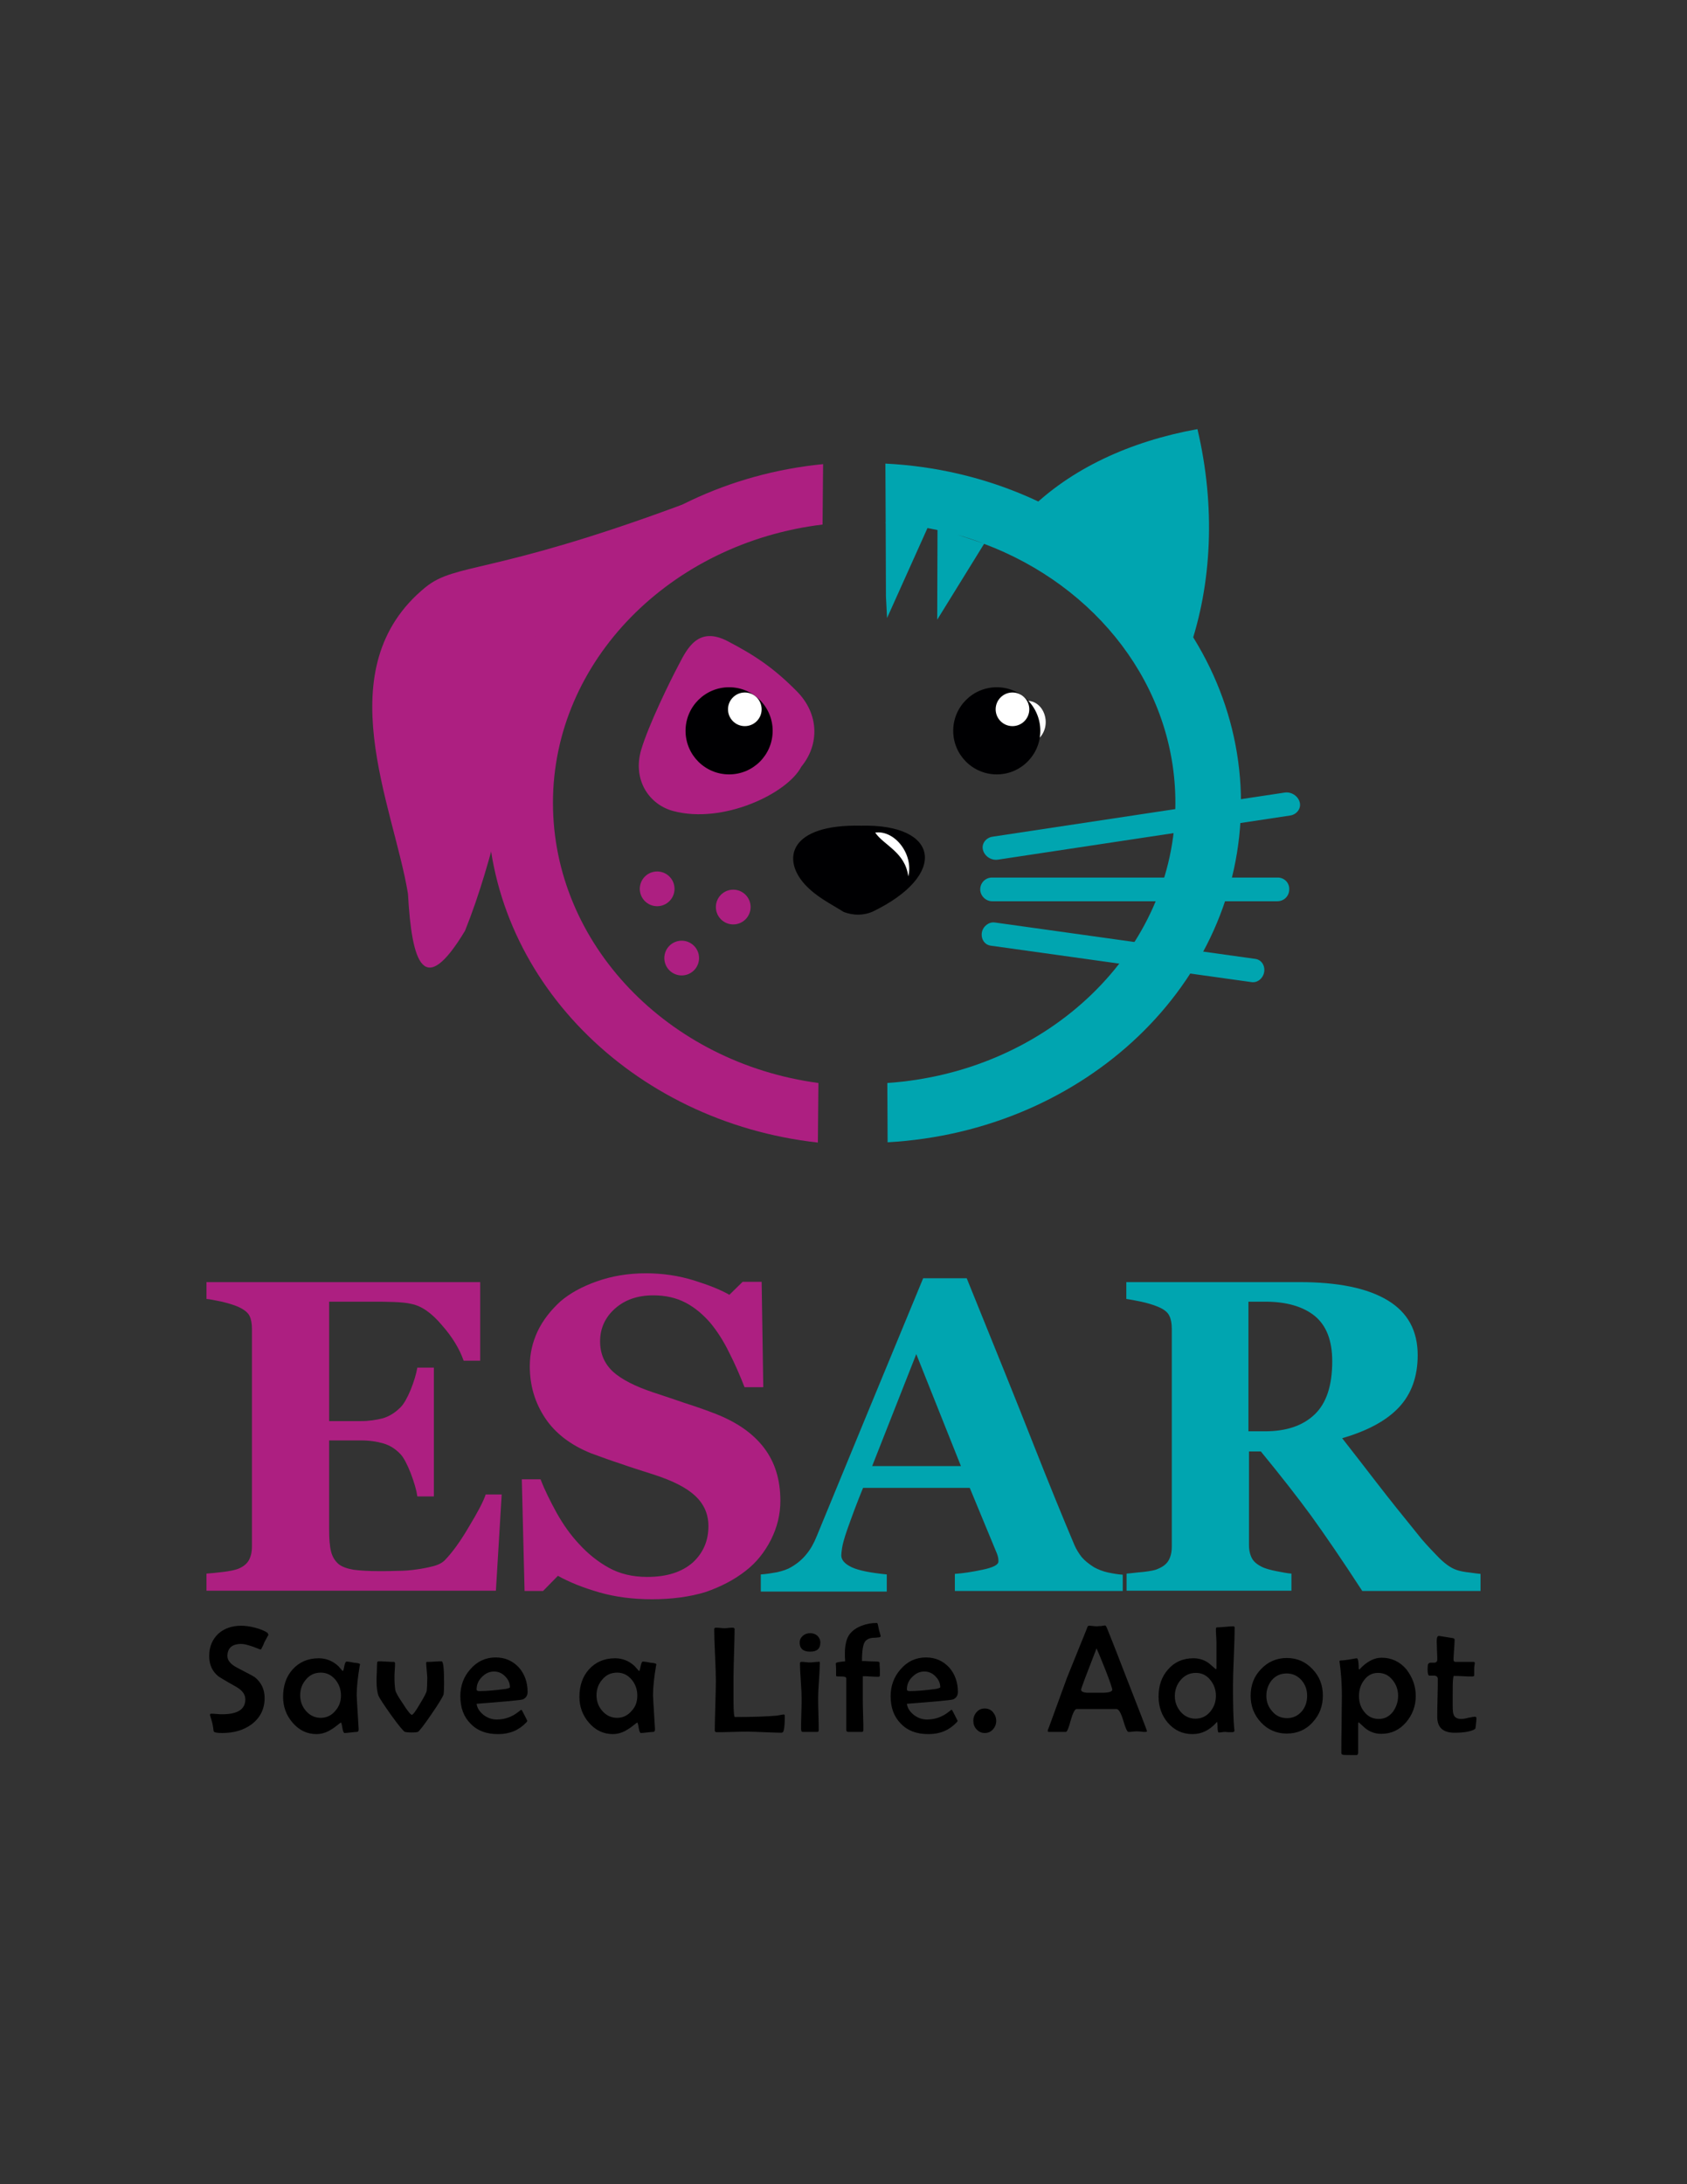 <?xml version="1.0" encoding="utf-8"?>
<!-- Generator: Adobe Illustrator 18.1.1, SVG Export Plug-In . SVG Version: 6.00 Build 0)  -->
<svg version="1.1" id="Layer_1" xmlns="http://www.w3.org/2000/svg" xmlns:xlink="http://www.w3.org/1999/xlink" x="0px" y="0px"
	 width="612px" height="792px" viewBox="0 0 612 792" enable-background="new 0 0 612 792" xml:space="preserve">
<rect x="0" y="0" width="612" height="792" fill="#333333" stroke="none"/>
<rect x="-621.4" y="-531.4" fill-rule="evenodd" clip-rule="evenodd" fill="none" stroke="#FFFFFF" stroke-miterlimit="10" width="1854.8" height="1854.8"/>
<g>
	<g>
		<path fill="#AD1F81" d="M174.2,493.4h-6c-1.5-4.3-4.1-8.6-7.9-12.9c-3.7-4.4-7.4-7-11.1-7.7c-1.6-0.4-3.8-0.6-6.6-0.7
			c-2.8-0.1-5.1-0.1-7-0.1h-16.2v43.3h11.5c2.9,0,5.5-0.4,7.9-1c2.4-0.7,4.5-2,6.5-4c1.2-1.2,2.4-3.3,3.7-6.4c1.2-3,2-5.7,2.4-8h6
			v46.7h-6c-0.3-2.2-1.1-5-2.4-8.4c-1.3-3.3-2.5-5.6-3.7-6.9c-1.8-1.9-3.8-3.2-6.2-3.9c-2.4-0.7-5.1-1.1-8.2-1.1h-11.5v32.3
			c0,3.4,0.2,6,0.7,8c0.5,2,1.5,3.5,2.8,4.6c1.3,1,3.1,1.6,5.4,2c2.3,0.3,5.4,0.5,9.3,0.5c1.9,0,4.1,0,6.6-0.1
			c2.6,0,4.8-0.2,6.8-0.5c2.2-0.3,4.3-0.7,6.2-1.2c1.9-0.5,3.4-1.3,4.3-2.3c2.5-2.6,5.4-6.5,8.5-11.8c3.2-5.3,5.3-9.2,6.2-11.9h5.8
			l-2.1,34.9H74.9v-6.2c1.5-0.1,3.5-0.3,6-0.6c2.5-0.3,4.3-0.7,5.4-1.1c2-0.8,3.3-1.9,4-3.2c0.7-1.3,1.1-2.9,1.1-4.9v-79
			c0-1.9-0.3-3.5-0.9-4.7c-0.6-1.2-2-2.3-4.2-3.3c-1.4-0.6-3.3-1.2-5.8-1.8c-2.5-0.5-4.3-0.9-5.6-1v-6.1h99.3V493.4L174.2,493.4z
			 M236.5,579.9c-6.8,0-13.2-0.8-19.1-2.5c-5.9-1.7-10.9-3.7-15-6l-5.4,5.5h-6.7l-1-40.5h6.8c1.5,3.9,3.5,7.9,5.8,12.1
			c2.4,4.3,5.1,8.1,8.2,11.4c3.2,3.5,6.8,6.4,10.8,8.6c4,2.2,8.6,3.3,13.9,3.3c7.2,0,12.6-1.8,16.5-5.2c3.8-3.5,5.7-7.9,5.7-13.2
			c0-4.4-1.6-8-4.8-11c-3.2-3-8.2-5.5-15-7.7c-4.4-1.4-8.5-2.7-12.2-4c-3.7-1.2-7.2-2.5-10.5-3.7c-7.5-3-13.1-7.3-16.8-12.9
			c-3.7-5.6-5.5-11.8-5.5-18.7c0-4.4,0.9-8.5,2.8-12.6c1.9-4,4.7-7.6,8.3-10.9c3.5-3,7.9-5.4,13.3-7.3c5.4-1.9,11.3-2.9,17.7-2.9
			c6.2,0,12,0.9,17.5,2.6c5.4,1.7,9.7,3.4,12.8,5.2l4.8-4.7h6.9l0.6,38.2h-6.8c-1.6-4.1-3.4-8.3-5.6-12.6c-2.1-4.3-4.4-7.8-6.8-10.7
			c-2.6-3-5.5-5.5-8.9-7.3c-3.4-1.8-7.3-2.7-11.8-2.7c-5.7,0-10.3,1.6-13.9,4.8c-3.6,3.2-5.4,7.2-5.4,11.9c0,4.5,1.6,8.1,4.7,11
			c3.1,2.8,8,5.3,14.6,7.5c3.9,1.3,7.9,2.6,11.9,4c4.1,1.3,7.7,2.6,10.8,3.8c7.6,3,13.4,7,17.4,12.2c4,5.2,6,11.6,6,19.3
			c0,4.8-1.1,9.5-3.4,14.1c-2.3,4.5-5.3,8.3-9.2,11.3c-4.2,3.3-9.1,5.8-14.6,7.7C250.3,579,243.8,579.9,236.5,579.9z"/>
		<path fill="#00A5B0" d="M407.4,576.9h-61v-6.2c2.9-0.2,6.2-0.7,10-1.5c3.9-0.8,5.8-1.8,5.8-3c0-0.4,0-0.9-0.1-1.4
			c-0.1-0.5-0.3-1.2-0.7-2.1l-9.6-23.2h-38.7c-0.9,2.2-1.9,4.7-3,7.6c-1.1,2.9-2,5.5-2.8,7.7c-1,2.9-1.6,5.1-1.8,6.4
			c-0.2,1.3-0.3,2.2-0.3,2.8c0,1.7,1.3,3.1,3.8,4.3c2.6,1.2,6.8,2,12.7,2.6v6.2H276v-6.2c1.7-0.1,3.7-0.4,5.9-0.8
			c2.2-0.5,3.9-1.1,5.2-1.9c2.2-1.3,4-2.8,5.5-4.7c1.5-1.8,2.7-4,3.7-6.5c6.1-14.8,12.2-29.6,18.3-44.4
			c6.1-14.8,12.9-31.2,20.3-49.1h15.8c10.3,25.4,18.4,45.4,24.2,60.2c5.8,14.7,10.8,26.9,14.9,36.6c0.7,1.6,1.6,3,2.6,4.3
			c1.1,1.3,2.6,2.5,4.5,3.7c1.5,0.8,3.2,1.5,5.1,1.9c1.9,0.4,3.7,0.7,5.3,0.8V576.9L407.4,576.9z M348.6,531.6L332.4,491l-16,40.6
			H348.6L348.6,531.6z M537.1,576.9h-42.9c-7.4-11.4-13.6-20.4-18.5-27.2c-4.9-6.7-11-14.5-18.3-23.4h-4.3v34c0,1.9,0.4,3.5,1.1,4.8
			c0.7,1.3,2.1,2.4,4.1,3.3c1,0.4,2.6,0.9,4.7,1.3c2.1,0.4,4,0.8,5.5,0.9v6.2h-59.8v-6.2c1.5-0.1,3.5-0.4,6-0.6
			c2.5-0.3,4.3-0.6,5.3-1.1c2-0.8,3.3-1.9,4-3.2c0.7-1.3,1.1-2.9,1.1-4.9v-79c0-1.9-0.3-3.5-0.9-4.7c-0.6-1.3-2-2.4-4.2-3.3
			c-1.7-0.7-3.7-1.3-6-1.8c-2.3-0.5-4.1-0.8-5.4-1v-6.1h62.8c14.1,0,24.7,2.2,32,6.6c7.3,4.4,10.9,11,10.9,19.9
			c0,7.8-2.3,14.1-6.8,18.9c-4.5,4.8-11.3,8.5-20.6,11.2c3.6,4.6,7.8,10,12.5,16.1c4.7,6.1,9.7,12.3,14.9,18.7
			c1.6,2.1,3.9,4.6,6.7,7.5c2.8,3,5.3,4.8,7.5,5.5c1.2,0.4,2.7,0.7,4.6,0.9c1.9,0.3,3.2,0.4,4,0.5V576.9L537.1,576.9z M483.3,493.6
			c0-7.5-2.1-12.9-6.3-16.4c-4.2-3.4-10.2-5.2-17.9-5.2h-6.2V519h6c7.7,0,13.7-2,18-6.1C481.2,508.8,483.3,502.4,483.3,493.6z"/>
	</g>
	<path d="M97.4,592.8c-0.4,0.6-0.8,1.5-1.5,2.7c-0.2,0.6-0.5,1.3-1.1,2.4c-0.1,0.2-0.2,0.2-0.4,0.2c0,0-0.8-0.3-2.6-1
		c-1.8-0.6-3.2-1-4.3-1c-3.3,0-5,1.5-5,4.4c0,1.6,1.2,3,3.5,4.2c3.9,2,6.1,3.2,6.5,3.5c2.3,1.9,3.5,4.4,3.5,7.5c0,4-1.6,7.2-4.8,9.6
		c-2.9,2.1-6.4,3.1-10.6,3.1c-1.9,0-3-0.2-3.1-0.7c-0.1-0.7-0.2-1.7-0.5-3c-0.1-0.5-0.4-1.3-0.7-2.4c-0.1-0.2-0.1-0.3-0.1-0.5
		c0-0.3,0.1-0.4,0.4-0.4c0.4,0,1.1,0,2,0.1c0.9,0.1,1.6,0.1,2,0.1c5.6,0,8.4-1.8,8.4-5.4c0-1.8-1.1-3.3-3.4-4.6
		c-4.1-2.3-6.2-3.6-6.3-3.7c-2.3-1.8-3.4-4.3-3.4-7.4c0-3.4,1.1-6,3.3-8.1c2.1-1.9,4.9-2.9,8.3-2.9c1.4,0,3.1,0.2,5,0.7
		c2,0.5,3.6,1.2,4.6,1.9C97.2,592.5,97.3,592.6,97.4,592.8L97.4,592.8z M130.6,603.5c0,0.1,0,0.2-0.1,0.5c-0.7,4.1-1.1,7.7-1.1,10.7
		c0,0.2,0.2,4.2,0.7,12.1l0,0.4c0,0.5-0.2,0.8-0.7,0.8c-0.5,0-1.2,0.1-2.2,0.2c-1,0.1-1.7,0.2-2.2,0.2c-0.3,0-0.6-0.6-0.8-1.9
		c-0.2-1.3-0.4-1.9-0.5-1.9c-0.1,0-0.6,0.4-1.5,1.1c-1.1,0.9-2.1,1.5-3,2c-1.4,0.7-2.9,1.1-4.3,1.1c-3.5,0-6.4-1.4-8.8-4.2
		c-2.3-2.7-3.4-5.8-3.4-9.3c0-4,1.1-7.3,3.4-9.9c2.4-2.7,5.6-4.1,9.5-4.1c2.8,0,5.2,1,7.2,2.9c0.3,0.4,0.8,0.9,1.4,1.6
		c0.1,0.1,0.1,0.1,0.2,0.1c0.1,0,0.3-0.6,0.5-1.7c0.2-1.1,0.5-1.7,0.8-1.7c0.5,0,1.4,0.1,2.7,0.4C129.8,603,130.6,603.2,130.6,603.5
		L130.6,603.5z M123.7,614.8c0-2.2-0.7-4.1-2-5.7c-1.4-1.7-3.2-2.6-5.3-2.6c-2.2,0-4,0.8-5.4,2.5c-1.4,1.6-2.1,3.5-2.1,5.7
		c0,2.2,0.7,4.1,2.1,5.7c1.5,1.7,3.3,2.5,5.4,2.5c2.1,0,3.9-0.9,5.3-2.6C123,618.8,123.7,617,123.7,614.8L123.7,614.8z M161.1,610.1
		c0,2.5-0.1,4-0.2,4.4c-0.3,0.8-1.7,3.2-4.4,7.1c-2.7,4-4.4,6.1-4.9,6.4c-0.3,0.1-1,0.2-2.3,0.2c-1.2,0-2-0.1-2.4-0.2
		c-0.5-0.2-2.2-2.2-5-6.1c-2.7-3.8-4.2-6.1-4.6-7c-0.4-1.1-0.7-2.9-0.7-5.3c0-0.7,0-1.9,0.1-3.3c0-1.5,0.1-2.6,0.1-3.3
		c0-0.4,0.2-0.6,0.6-0.6c0.6,0,1.5,0,2.7,0.1c1.2,0.1,2.1,0.1,2.7,0.1c0.3,0,0.5,0.2,0.5,0.5c0,0.6,0,1.4-0.1,2.6
		c-0.1,1.1-0.1,2-0.1,2.5c0,1.7,0.1,3.2,0.3,4.6c0.1,0.7,1,2.4,2.8,5c1.7,2.7,2.8,4,3.2,4c0.4,0,1.4-1.3,2.9-3.9
		c1.6-2.6,2.4-4.2,2.5-4.8c0.1-0.9,0.2-2.5,0.2-4.7c0-0.6-0.1-1.5-0.2-2.7c-0.1-1.2-0.2-2.1-0.2-2.7c0-0.3,0.1-0.4,0.4-0.4
		c0.6,0,1.5,0,2.6-0.1c1.2-0.1,2-0.1,2.6-0.1C160.8,602.4,161.1,605,161.1,610.1L161.1,610.1z M191.4,613.5c0,1.3-0.6,2.2-1.7,2.7
		c-0.8,0.3-6.4,0.8-16.8,1.6c0.2,1.6,1.1,2.9,2.6,4.1c1.5,1.1,3,1.6,4.7,1.6c2.9,0,5.5-0.9,7.9-2.8c0.3-0.2,0.6-0.5,0.9-0.7
		c0.1,0,0.2,0,0.3,0.1c0,0,0.4,0.7,1,1.9c0.6,1.2,1,1.9,1,2c0,0.1-0.1,0.3-0.4,0.6c-2.7,2.8-6,4.2-10.2,4.2c-4.2,0-7.5-1.2-10-3.8
		c-2.5-2.5-3.7-5.8-3.7-10c0-3.7,1.2-7,3.6-9.7c2.5-2.9,5.6-4.3,9.2-4.3c3.4,0,6.2,1.2,8.5,3.7C190.3,607,191.4,610,191.4,613.5
		L191.4,613.5z M185,611.8c0-1.5-0.6-2.8-1.8-4c-1.2-1.2-2.5-1.7-4-1.7c-1.7,0-3.1,0.7-4.4,2c-1.3,1.3-1.9,2.8-1.9,4.5
		c0,0.4,0.3,0.6,1,0.6c2.7,0,5.9-0.3,9.6-0.8C184.5,612.2,185,612,185,611.8L185,611.8z M238.1,603.5c0,0.1,0,0.2-0.1,0.5
		c-0.7,4.1-1.1,7.7-1.1,10.7c0,0.2,0.2,4.2,0.7,12.1l0,0.4c0,0.5-0.2,0.8-0.7,0.8c-0.5,0-1.2,0.1-2.2,0.2c-1,0.1-1.7,0.2-2.2,0.2
		c-0.3,0-0.6-0.6-0.8-1.9c-0.2-1.3-0.4-1.9-0.5-1.9c-0.1,0-0.6,0.4-1.5,1.1c-1.1,0.9-2.1,1.5-3,2c-1.4,0.7-2.9,1.1-4.3,1.1
		c-3.5,0-6.4-1.4-8.8-4.2c-2.3-2.7-3.4-5.8-3.4-9.3c0-4,1.1-7.3,3.4-9.9c2.4-2.7,5.6-4.1,9.5-4.1c2.8,0,5.2,1,7.2,2.9
		c0.3,0.4,0.8,0.9,1.4,1.6c0.1,0.1,0.1,0.1,0.2,0.1c0.1,0,0.3-0.6,0.5-1.7c0.2-1.1,0.5-1.7,0.8-1.7c0.5,0,1.4,0.1,2.7,0.4
		C237.4,603,238.1,603.2,238.1,603.5L238.1,603.5z M231.2,614.8c0-2.2-0.7-4.1-2-5.7c-1.4-1.7-3.2-2.6-5.3-2.6c-2.2,0-4,0.8-5.4,2.5
		c-1.4,1.6-2.1,3.5-2.1,5.7c0,2.2,0.7,4.1,2.1,5.7c1.5,1.7,3.3,2.5,5.4,2.5c2.1,0,3.9-0.9,5.3-2.6
		C230.6,618.8,231.2,617,231.2,614.8L231.2,614.8z M284.7,622.1c0,2.5-0.1,4.3-0.4,5.4c-0.1,0.5-0.4,0.8-0.9,0.8
		c-1.3,0-3.3-0.1-6-0.2c-2.7-0.1-4.7-0.2-6-0.2c-1.3,0-3.1,0-5.7,0.1c-2.5,0.1-4.4,0.1-5.7,0.1c-0.5,0-0.7-0.2-0.7-0.7
		c0-2,0.1-4.9,0.2-8.9c0.1-4,0.2-6.9,0.2-8.9c0-2.1-0.1-5.2-0.3-9.4c-0.2-4.2-0.3-7.3-0.3-9.4c0-0.4,0.2-0.6,0.7-0.6
		c0.3,0,0.8,0,1.5,0.1c0.7,0.1,1.2,0.1,1.5,0.1c0.3,0,0.8,0,1.5-0.1c0.7-0.1,1.2-0.1,1.5-0.1c0.4,0,0.7,0.2,0.7,0.5
		c0,1.9-0.1,4.8-0.2,8.6c-0.1,3.8-0.2,6.7-0.2,8.7c0,0.9,0,2.4,0,4.3c0,1.9,0,3.3,0,4.3c0,4,0.2,6,0.5,6c6.7,0,11.7-0.2,15.1-0.5
		c0.2,0,0.6-0.1,1.2-0.2c0.5-0.1,1-0.2,1.2-0.2C284.5,621.6,284.7,621.8,284.7,622.1L284.7,622.1z M297.6,595.6
		c0,2.2-1.2,3.3-3.7,3.3c-2.5,0-3.8-1.1-3.8-3.3c0-1,0.4-1.8,1.2-2.5c0.7-0.6,1.6-0.9,2.6-0.9c1,0,1.9,0.3,2.6,0.9
		C297.2,593.8,297.6,594.6,297.6,595.6L297.6,595.6z M297.4,603c0,1.4-0.1,3.5-0.3,6.3c-0.2,2.8-0.3,4.9-0.3,6.3
		c0,1.3,0,3.3,0.1,5.9c0.1,2.6,0.1,4.6,0.1,5.9c0,0.4-0.2,0.6-0.5,0.6h-5.3c-0.4,0-0.6-0.4-0.6-1.1c0-1.2,0-3.1,0.1-5.6
		c0.1-2.5,0.1-4.4,0.1-5.6c0-1.4-0.1-3.5-0.3-6.3c-0.2-2.8-0.3-4.9-0.3-6.3c0-0.3,0.2-0.5,0.6-0.5c0.3,0,0.8,0,1.5,0.1
		c0.7,0.1,1.2,0.1,1.5,0.1c0.3,0,0.8,0,1.5-0.1c0.7-0.1,1.2-0.1,1.5-0.1C297.3,602.4,297.4,602.6,297.4,603L297.4,603z M319.5,593.3
		c0,0.2-0.2,0.3-0.5,0.4c-0.9,0.1-1.8,0.2-2.6,0.2c-1,0.1-1.8,0.5-2.4,1.1c-0.9,1-1.3,3.4-1.3,7.3c0.6,0,1.5,0,2.8,0.1
		c1.3,0,2.2,0.1,2.9,0.1c0.4,0,0.7,0.2,0.7,0.5c0,0.5,0,1.3,0.1,2.3c0,1,0,1.7,0,2.2c0,0.3-0.2,0.5-0.5,0.5c-0.6,0-1.6,0-2.9-0.1
		c-1.3-0.1-2.2-0.1-2.8-0.1v8.1c0,1.3,0,3.2,0.1,5.7c0.1,2.6,0.1,4.5,0.1,5.7c0,0.5-0.2,0.7-0.5,0.7h-5c-0.5,0-0.7-0.3-0.7-0.8
		v-18.6c0-0.5-0.6-0.7-1.7-0.7c-1.2,0-1.8,0-1.9-0.1c-0.1-0.1-0.1-0.4-0.1-1c0-0.4,0-1,0-1.8c0-0.8-0.1-1.4-0.1-1.8
		c0-0.4,1.1-0.6,3.4-0.8c-0.1-1.2-0.1-2.1-0.1-2.8c0-3.2,0.6-5.5,1.7-7c1-1.3,2.5-2.4,4.4-3.1c1.8-0.7,3.6-1,5.4-1
		c0.2,0,0.3,0.1,0.4,0.3c0,0,0.2,0.8,0.5,2.3C319.3,592.5,319.5,593.2,319.5,593.3L319.5,593.3z M347.5,613.5c0,1.3-0.6,2.2-1.7,2.7
		c-0.8,0.3-6.4,0.8-16.8,1.6c0.2,1.6,1.1,2.9,2.6,4.1c1.5,1.1,3,1.6,4.7,1.6c2.9,0,5.5-0.9,7.9-2.8c0.3-0.2,0.6-0.5,0.9-0.7
		c0.1,0,0.2,0,0.3,0.1c0,0,0.4,0.7,1,1.9c0.6,1.2,1,1.9,1,2c0,0.1-0.1,0.3-0.4,0.6c-2.7,2.8-6,4.2-10.2,4.2c-4.2,0-7.5-1.2-10-3.8
		c-2.5-2.5-3.7-5.8-3.7-10c0-3.7,1.2-7,3.6-9.7c2.5-2.9,5.6-4.3,9.2-4.3c3.4,0,6.2,1.2,8.5,3.7C346.4,607,347.5,610,347.5,613.5
		L347.5,613.5z M341.1,611.8c0-1.5-0.6-2.8-1.8-4c-1.2-1.2-2.5-1.7-4-1.7c-1.7,0-3.1,0.7-4.4,2c-1.3,1.3-1.9,2.8-1.9,4.5
		c0,0.4,0.3,0.6,1,0.6c2.7,0,5.9-0.3,9.6-0.8C340.5,612.2,341.1,612,341.1,611.8L341.1,611.8z M361.4,624c0,1.2-0.4,2.2-1.2,3.1
		c-0.8,0.9-1.8,1.3-3,1.3c-1.2,0-2.2-0.5-3-1.4c-0.8-0.9-1.1-1.9-1.1-3.1c0-1.2,0.4-2.2,1.2-3.1c0.8-0.9,1.8-1.3,2.9-1.3
		c1.2,0,2.2,0.4,3,1.3C361,621.8,361.4,622.8,361.4,624L361.4,624z M416.1,627.7c0,0.2-0.2,0.3-0.7,0.3c-0.3,0-0.8,0-1.5-0.1
		c-0.7-0.1-1.2-0.1-1.5-0.1c-0.3,0-0.9,0-1.5,0.1c-0.7,0.1-1.2,0.1-1.5,0.1c-0.5,0-1.1-1.4-1.9-4.1c-0.8-2.7-1.6-4.1-2.4-4.2
		c-0.7,0-2.4,0-5.2,0h-4.3c-3,0-4.7,0-5.1,0c-0.6,0.1-1.3,1.4-2.1,4.2c-0.7,2.7-1.3,4.1-1.7,4.1h-6.1c-0.4,0-0.5-0.1-0.5-0.4
		c0-0.2,0.1-0.6,0.4-1.2l6.6-18.1c0.6-1.5,2.3-5.7,5.1-12.6c0.5-1.2,1.2-2.9,2.1-5.2c0.2-0.7,0.4-1,0.7-1c0.3,0,0.8,0,1.5,0.1
		c0.7,0.1,1.2,0.1,1.5,0.1c0.3,0,0.8-0.1,1.5-0.1c0.7-0.1,1.1-0.2,1.4-0.2c0.2,0,0.4,0.3,0.7,1c0.4,1,2.6,6.4,6.4,16.3
		C413.4,620.5,416.1,627.5,416.1,627.7L416.1,627.7z M403.5,612.7c0-0.5-0.8-2.9-2.4-7c-1.6-4-2.7-6.7-3.3-8
		c-3.7,9.5-5.6,14.5-5.6,15c0,0.6,0.7,1,2.1,1.1c0.1,0,1,0,2.7,0h2.8C402.2,613.8,403.5,613.4,403.5,612.7L403.5,612.7z
		 M447.9,590.2c0,2.3-0.1,5.8-0.3,10.5c-0.2,4.6-0.3,8.1-0.3,10.4c0,7.1,0.1,12.5,0.5,16.2l0,0.4c0,0.2-0.2,0.3-0.7,0.4
		c-0.4,0-0.8,0-1.5,0c-0.8-0.1-1.1-0.1-1.1-0.1c-0.3,0-0.7,0-1.2,0.1c-0.5,0.1-0.9,0.1-1.2,0.1c-0.2,0-0.4-0.6-0.4-1.9
		c0-1.3-0.1-1.9-0.2-1.9c-0.1,0-0.2,0.2-0.4,0.4c-2.5,2.7-5.3,4-8.5,4c-3.6,0-6.6-1.4-9-4.2c-2.2-2.6-3.3-5.8-3.3-9.5
		c0-3.8,1.1-7.1,3.4-9.7c2.3-2.7,5.4-4.1,9.2-4.1c2.3,0,4.3,0.7,5.9,2c0.8,0.7,1.5,1.3,2.3,2c0.1-0.1,0.2-0.2,0.2-0.4v-8.8
		c0-0.6,0-1.5-0.1-2.7c-0.1-1.2-0.1-2.1-0.1-2.7c0-0.4,0.1-0.6,0.4-0.6c0.7,0,1.7-0.1,3-0.2c1.3-0.1,2.3-0.2,2.9-0.2
		C447.7,589.7,447.9,589.9,447.9,590.2L447.9,590.2z M441.1,614.9c0-2.2-0.7-4.1-2-5.7c-1.4-1.8-3.2-2.6-5.3-2.6
		c-2.2,0-4.1,0.9-5.5,2.6c-1.4,1.6-2.1,3.6-2.1,5.8c0,2.2,0.7,4,2.1,5.7c1.5,1.7,3.3,2.5,5.4,2.5c2.2,0,4-0.9,5.4-2.6
		C440.4,619,441.1,617.1,441.1,614.9L441.1,614.9z M479.9,614.8c0,3.8-1.2,7-3.7,9.7c-2.5,2.8-5.7,4.1-9.4,4.1
		c-3.7,0-6.9-1.4-9.4-4.1c-2.5-2.7-3.7-5.9-3.7-9.6c0-3.8,1.2-7,3.7-9.6c2.5-2.7,5.7-4.1,9.4-4.1c3.7,0,6.8,1.3,9.4,4.1
		C478.7,607.9,479.9,611.1,479.9,614.8L479.9,614.8z M474.2,614.9c0-2.2-0.7-4.1-2-5.6c-1.4-1.6-3.2-2.5-5.4-2.5
		c-2.2,0-4,0.8-5.4,2.4c-1.3,1.6-2,3.5-2,5.7c0,2.2,0.7,4,2.1,5.6c1.4,1.7,3.2,2.5,5.4,2.5c2.2,0,3.9-0.8,5.4-2.5
		C473.6,618.9,474.2,617,474.2,614.9L474.2,614.9z M513.6,615c0,3.6-1.2,6.8-3.5,9.5c-2.4,2.8-5.4,4.2-9,4.2c-2.2,0-4.2-0.7-5.9-2.1
		c-0.8-0.7-1.5-1.4-2.3-2.1c-0.1,0.1-0.2,0.2-0.2,0.4c0,0.1,0,1.1,0,3l0,7.6c0,0.6-0.2,0.9-0.6,0.9c-2.8,0-4.4,0-4.9-0.1
		c-0.4-0.1-0.6-0.3-0.6-0.7c0-2.3,0-5.8,0.1-10.4c0-4.6,0.1-8.1,0.1-10.4c0-4.2-0.3-8.2-0.8-11.9c0-0.2-0.1-0.4-0.1-0.4
		c0-0.2,0.1-0.3,0.3-0.4c0.7,0,1.7-0.1,3-0.3c1.8-0.3,2.8-0.5,3-0.5c0.3,0,0.5,0.5,0.6,1.6c0.1,0.7,0.1,1.4,0.1,2.1
		c0,0.1,0.1,0.3,0.2,0.4c0.1-0.1,0.3-0.2,0.4-0.4c2.5-2.6,5.1-3.9,7.7-3.9c3.6,0,6.6,1.4,9,4.2C512.4,608.2,513.6,611.3,513.6,615
		L513.6,615z M507.2,614.9c0-2.2-0.7-4.1-2-5.7c-1.4-1.8-3.2-2.6-5.3-2.6c-2.1,0-3.8,0.9-5.1,2.7c-1.2,1.6-1.8,3.5-1.8,5.7
		c0,2.2,0.6,4.1,1.9,5.7c1.4,1.8,3.2,2.6,5.3,2.6c2.1,0,3.8-0.9,5.2-2.7C506.6,618.8,507.2,617,507.2,614.9L507.2,614.9z M535.6,623
		c0,0.4,0,0.9-0.1,1.6c-0.1,0.8-0.1,1.4-0.2,1.6c0,0.3,0,0.5-0.1,0.6c-0.1,0.1-0.2,0.2-0.5,0.4c-1.5,0.7-3.8,1.1-7,1.1
		c-4.2,0-6.3-1.9-6.3-5.7c0-1.5,0-3.8,0.1-6.9c0.1-3.1,0.1-5.4,0.1-6.9c0-0.7-0.4-1.1-1.1-1.2c-0.7,0-1.3,0-2,0
		c-0.4-0.1-0.6-0.8-0.6-2.2c0-0.5,0-1.1,0.1-1.7c0.1-0.4,0.3-0.7,0.9-0.8c0.5,0,0.9,0,1.3,0c0.8,0,1.2-0.4,1.2-1.1
		c0-0.7,0-1.8-0.1-3.3c0-1.5-0.1-2.6-0.1-3.3c0-1.3,0.2-2,0.8-2c0.2,0,1.9,0.3,5.1,0.8c0.4,0.1,0.6,0.3,0.6,0.6c0,0.8-0.1,2-0.2,3.6
		c-0.1,1.6-0.2,2.8-0.2,3.6c0,0.5,0.2,0.8,0.7,0.8h6.5c0.3,0,0.5,0.1,0.5,0.3c0,0.2,0,0.6-0.1,1c-0.1,0.5-0.1,0.8-0.1,1.1
		c0,0.3,0,0.7,0,1.2c0,0.6,0,1,0,1.2c0,0.4-0.2,0.5-0.8,0.5c-0.7,0-1.8,0-3.3-0.1c-1.5-0.1-2.6-0.1-3.3-0.1c-0.1,0-0.2,0.5-0.3,1.5
		c-0.1,1.3-0.1,3.1-0.1,5.4v4c0,1.6,0.1,2.6,0.4,3.3c0.4,0.9,1.3,1.4,2.7,1.4c0.6,0,1.4-0.1,2.5-0.4c1.1-0.2,1.9-0.4,2.4-0.4
		C535.5,622.5,535.6,622.7,535.6,623z"/>
	<g>
		<path fill-rule="evenodd" clip-rule="evenodd" fill="#FFFFFF" d="M369.4,253.9c-3.6,0.9-5.9,5-5.1,9.1c0.8,4.1,4.3,6.8,7.9,5.9
			c3.6-0.9,5.9-5,5.1-9.1C376.5,255.6,373,253,369.4,253.9z"/>
		<path fill-rule="evenodd" clip-rule="evenodd" fill="#AD1F81" d="M263.8,232.4c10.4,5.4,17.2,10.1,25.3,18.3
			c8.1,8.2,8.2,19.3,1.6,27.3c-5,9.7-28.3,20.9-46.4,16.1c-8.8-2.3-14.9-11.3-11.7-22.2c2.7-9.1,10.5-25,13.7-31
			C249.4,234.9,253.4,227.1,263.8,232.4z"/>
		<circle fill-rule="evenodd" clip-rule="evenodd" fill="#000002" cx="264.5" cy="265" r="15.8"/>
		<circle fill-rule="evenodd" clip-rule="evenodd" fill="#FFFFFF" cx="270.2" cy="257.2" r="6.1"/>
		<path fill-rule="evenodd" clip-rule="evenodd" fill="#000002" d="M306.1,330.7c-5.1-3.2-10-5.5-14.2-10.1
			c-8.3-9.2-5.5-21.8,20.5-21.2c28.6-0.7,31.5,18,4.1,31.2C313.2,332,309.6,332,306.1,330.7z"/>
		<path fill-rule="evenodd" clip-rule="evenodd" fill="#FFFFFF" d="M329.5,317.8c-1.1-8.8-8.9-11.3-12-15.9
			C324.6,300.9,331.5,309.8,329.5,317.8z"/>
		<path fill-rule="evenodd" clip-rule="evenodd" fill="#AD1F81" d="M254.9,193.3c-2,13.7-51.3,28-62.3,62.1
			c-8.8,27.5-13.1,55.2-23.9,82.1c-15,24.9-19.3,11.8-20.7-13.4c-5.2-32-29.7-81.8,6.4-111.2c11-8.9,24.2-4.4,92.8-29.8
			C257,181.3,256.2,186.5,254.9,193.3z"/>
		<path fill-rule="evenodd" clip-rule="evenodd" fill="#00A5B0" d="M426.4,291.1c0-42.3-28.6-78.6-69.4-93.9l-17,27.5l0.1-32.5
			c-6.1-1.3-12.4-2.2-18.8-2.6l-0.1-21.5c71.9,3.6,129,57.4,129,123.1c0,65.5-56.6,119-128.2,123l-0.1-21.5
			C380.4,388.7,426.4,344.7,426.4,291.1L426.4,291.1z M356.9,197.1c-3.2-1.2-6.4-2.3-9.7-3.2C350.5,194.9,353.9,196.1,356.9,197.1z"
			/>
		<path fill-rule="evenodd" clip-rule="evenodd" fill="#AD1F81" d="M298.4,190.2c-55.2,6.7-97.8,49.5-97.8,100.9
			c0,51.3,41.8,94.3,96.3,101.6l-0.2,21.6c-67.6-7.5-119.9-59.9-119.9-123.1c0-63.2,53.3-116.2,121.8-122.9L298.4,190.2z"/>
		<path fill-rule="evenodd" clip-rule="evenodd" fill="#00A5B0" d="M431.4,235.6c-19.5-16.7-39-33.5-58.5-50.2
			c15.5-15.5,37.2-25.4,61.5-29.8C441,183.5,439.7,211.7,431.4,235.6z"/>
		<path fill-rule="evenodd" clip-rule="evenodd" fill="#00A5B0" d="M336.5,191.4l-14.7,32.7l-0.4-7.8l-0.1-26.9
			C325.1,188.2,333.6,189.1,336.5,191.4z"/>
		<g>
			<path fill-rule="evenodd" clip-rule="evenodd" fill="#FFFFFF" d="M371.3,254.3c-3.6,0.9-5.9,5-5.1,9.1c0.8,4.1,4.3,6.8,7.9,5.9
				c3.6-0.9,5.9-5,5.1-9.1C378.4,256,374.9,253.4,371.3,254.3z"/>
			<circle fill-rule="evenodd" clip-rule="evenodd" fill="#000002" cx="361.6" cy="265" r="15.8"/>
			<circle fill-rule="evenodd" clip-rule="evenodd" fill="#FFFFFF" cx="367.3" cy="257.2" r="6.1"/>
		</g>
		<g>
			<path fill-rule="evenodd" clip-rule="evenodd" fill="#00A5B0" d="M466,287.4l-106,16c-2.4,0.4-4,2.6-3.4,4.8l0,0
				c0.6,2.3,3,3.9,5.5,3.5l106-16c2.4-0.4,4-2.6,3.4-4.8l0,0C470.9,288.6,468.4,287,466,287.4z"/>
			<path fill-rule="evenodd" clip-rule="evenodd" fill="#00A5B0" d="M463.5,318.2H359.9c-2.4,0-4.3,1.9-4.3,4.3l0,0
				c0,2.3,2,4.3,4.3,4.3h103.5c2.4,0,4.3-1.9,4.3-4.3l0,0C467.8,320.1,465.9,318.2,463.5,318.2z"/>
			<path fill-rule="evenodd" clip-rule="evenodd" fill="#00A5B0" d="M360.9,334.5l94.5,13.2c2.2,0.3,3.6,2.4,3.2,4.8l0,0
				c-0.4,2.3-2.5,4-4.7,3.6l-94.5-13.2c-2.2-0.3-3.6-2.4-3.2-4.8l0,0C356.6,335.9,358.7,334.2,360.9,334.5z"/>
		</g>
		<circle fill-rule="evenodd" clip-rule="evenodd" fill="#AD1F81" cx="247.3" cy="347.4" r="6.3"/>
		<circle fill-rule="evenodd" clip-rule="evenodd" fill="#AD1F81" cx="266" cy="328.9" r="6.3"/>
		<circle fill-rule="evenodd" clip-rule="evenodd" fill="#AD1F81" cx="238.4" cy="322.3" r="6.3"/>
	</g>
</g>
</svg>
